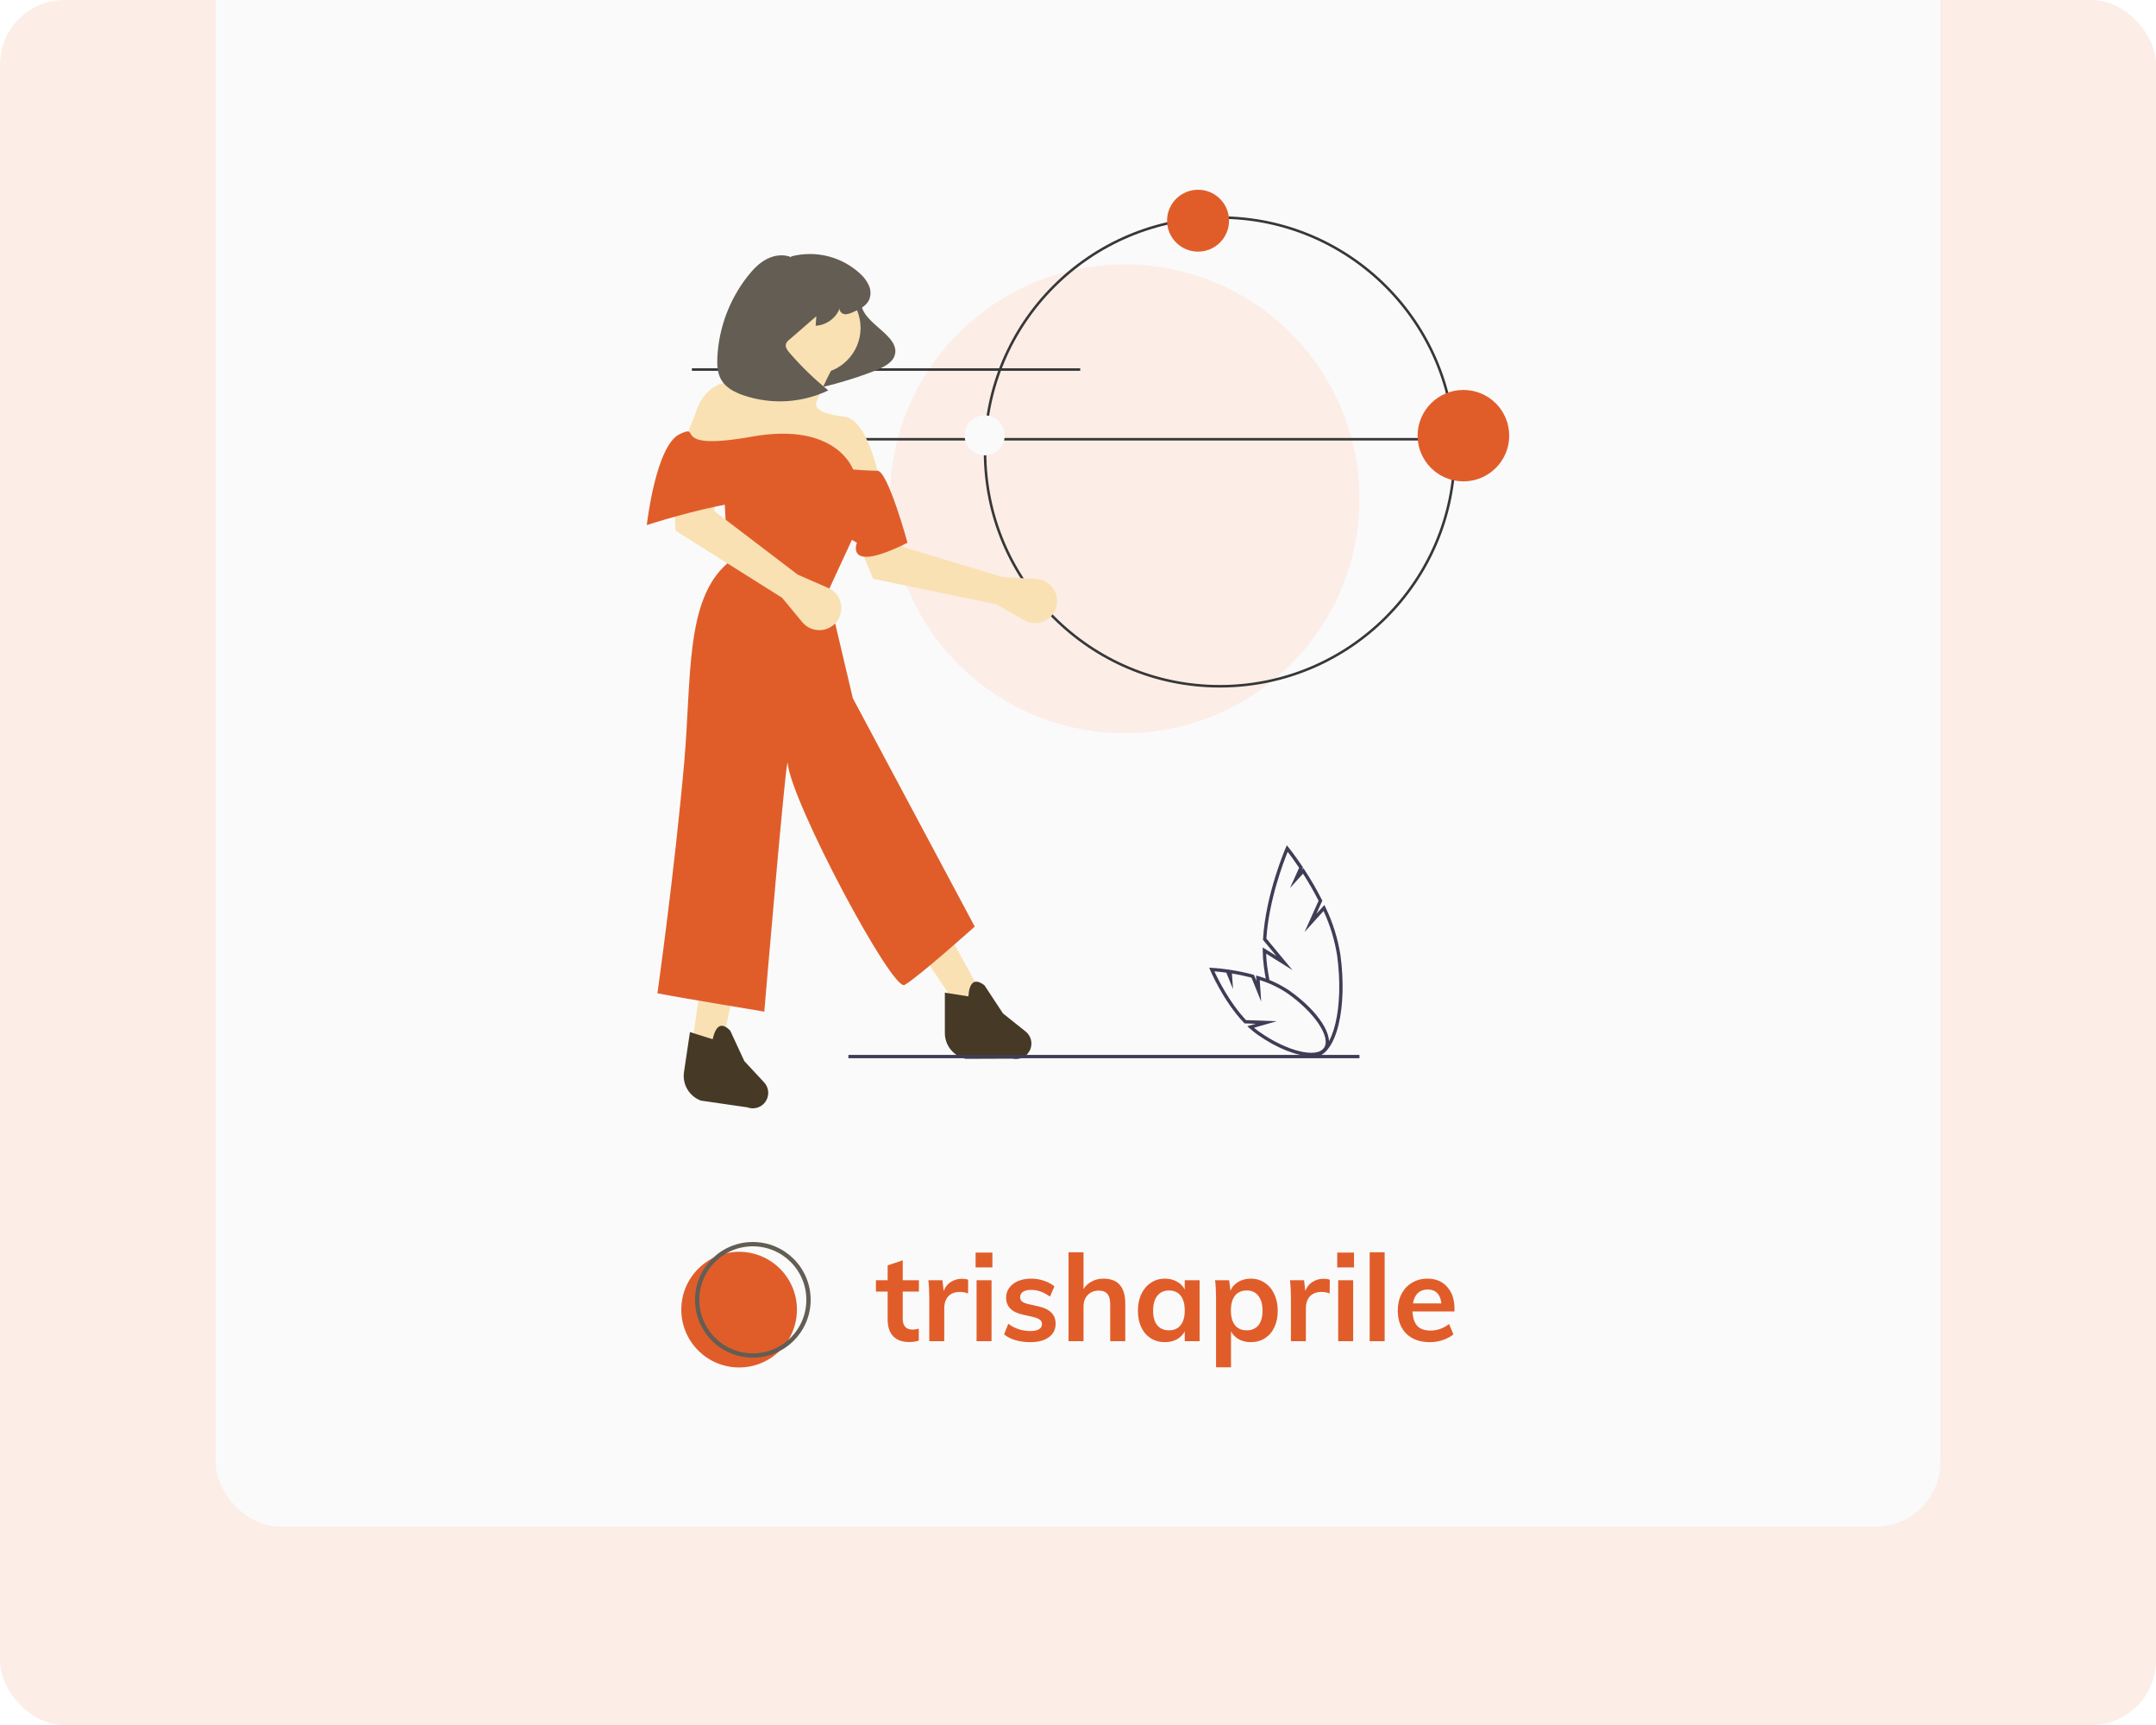 <svg width="500" height="400" viewBox="0 0 500 400" fill="none" xmlns="http://www.w3.org/2000/svg">
<g clip-path="url(#clip0)">
<rect width="500" height="400" rx="15" fill="#FCEDE7"/>
<g filter="url(#filter0_d)">
<rect x="50" y="-46" width="400" height="400" rx="15" fill="#FAFAFA"/>
</g>
<path d="M209.356 299.492V305.82C209.356 307.481 210.131 308.312 211.68 308.312C212.109 308.312 212.576 308.237 213.08 308.088V310.86C212.464 311.084 211.717 311.196 210.84 311.196C209.235 311.196 208.003 310.748 207.144 309.852C206.285 308.956 205.856 307.668 205.856 305.988V299.492H203.14V296.86H205.856V293.416L209.356 292.24V296.86H213.108V299.492H209.356ZM223.129 296.524C223.671 296.524 224.137 296.599 224.529 296.748L224.501 299.94C223.904 299.697 223.288 299.576 222.653 299.576C221.459 299.576 220.544 299.921 219.909 300.612C219.293 301.303 218.985 302.217 218.985 303.356V311H215.513V300.864C215.513 299.371 215.439 298.036 215.289 296.86H218.565L218.845 299.352C219.2 298.437 219.76 297.737 220.525 297.252C221.291 296.767 222.159 296.524 223.129 296.524ZM226.478 296.86H229.95V311H226.478V296.86ZM230.146 290.448V293.892H226.254V290.448H230.146ZM238.959 311.224C236.402 311.224 234.367 310.627 232.855 309.432L233.835 306.968C235.347 308.088 237.074 308.648 239.015 308.648C239.855 308.648 240.499 308.508 240.947 308.228C241.414 307.948 241.647 307.556 241.647 307.052C241.647 306.623 241.488 306.287 241.171 306.044C240.854 305.783 240.312 305.559 239.547 305.372L237.195 304.84C234.619 304.28 233.331 302.964 233.331 300.892C233.331 300.033 233.574 299.277 234.059 298.624C234.544 297.952 235.226 297.429 236.103 297.056C236.98 296.683 237.998 296.496 239.155 296.496C240.163 296.496 241.134 296.655 242.067 296.972C243 297.271 243.822 297.709 244.531 298.288L243.495 300.668C242.076 299.623 240.62 299.1 239.127 299.1C238.324 299.1 237.699 299.249 237.251 299.548C236.803 299.847 236.579 300.257 236.579 300.78C236.579 301.191 236.71 301.517 236.971 301.76C237.251 302.003 237.718 302.208 238.371 302.376L240.779 302.908C242.179 303.225 243.196 303.72 243.831 304.392C244.484 305.045 244.811 305.904 244.811 306.968C244.811 308.275 244.288 309.311 243.243 310.076C242.198 310.841 240.77 311.224 238.959 311.224ZM255.898 296.496C259.277 296.496 260.966 298.437 260.966 302.32V311H257.466V302.488C257.466 301.368 257.252 300.556 256.822 300.052C256.393 299.529 255.73 299.268 254.834 299.268C253.77 299.268 252.912 299.613 252.258 300.304C251.605 300.976 251.278 301.872 251.278 302.992V311H247.806V290.392H251.278V298.904C251.764 298.139 252.408 297.551 253.21 297.14C254.013 296.711 254.909 296.496 255.898 296.496ZM278.201 296.86V311H274.757V308.732C274.328 309.516 273.712 310.132 272.909 310.58C272.107 311.009 271.192 311.224 270.165 311.224C268.933 311.224 267.841 310.925 266.889 310.328C265.937 309.731 265.2 308.881 264.677 307.78C264.155 306.679 263.893 305.4 263.893 303.944C263.893 302.488 264.155 301.2 264.677 300.08C265.219 298.941 265.965 298.064 266.917 297.448C267.869 296.813 268.952 296.496 270.165 296.496C271.192 296.496 272.107 296.72 272.909 297.168C273.712 297.597 274.328 298.204 274.757 298.988V296.86H278.201ZM271.117 308.48C272.275 308.48 273.171 308.079 273.805 307.276C274.44 306.473 274.757 305.344 274.757 303.888C274.757 302.395 274.44 301.247 273.805 300.444C273.171 299.641 272.265 299.24 271.089 299.24C269.932 299.24 269.027 299.66 268.373 300.5C267.739 301.321 267.421 302.469 267.421 303.944C267.421 305.4 267.739 306.52 268.373 307.304C269.027 308.088 269.941 308.48 271.117 308.48ZM290.077 296.496C291.291 296.496 292.364 296.813 293.297 297.448C294.249 298.064 294.987 298.941 295.509 300.08C296.051 301.2 296.321 302.488 296.321 303.944C296.321 305.4 296.06 306.679 295.537 307.78C295.015 308.881 294.277 309.731 293.325 310.328C292.392 310.925 291.309 311.224 290.077 311.224C289.051 311.224 288.136 311.009 287.333 310.58C286.531 310.132 285.915 309.516 285.485 308.732V317.048H282.013V300.864C282.013 299.371 281.939 298.036 281.789 296.86H285.065L285.345 299.296C285.719 298.419 286.325 297.737 287.165 297.252C288.005 296.748 288.976 296.496 290.077 296.496ZM289.125 308.48C290.301 308.48 291.207 308.088 291.841 307.304C292.476 306.52 292.793 305.4 292.793 303.944C292.793 302.469 292.476 301.321 291.841 300.5C291.207 299.66 290.311 299.24 289.153 299.24C287.959 299.24 287.044 299.641 286.409 300.444C285.775 301.247 285.457 302.395 285.457 303.888C285.457 305.363 285.775 306.501 286.409 307.304C287.044 308.088 287.949 308.48 289.125 308.48ZM306.993 296.524C307.534 296.524 308.001 296.599 308.393 296.748L308.365 299.94C307.767 299.697 307.151 299.576 306.517 299.576C305.322 299.576 304.407 299.921 303.773 300.612C303.157 301.303 302.849 302.217 302.849 303.356V311H299.377V300.864C299.377 299.371 299.302 298.036 299.153 296.86H302.429L302.709 299.352C303.063 298.437 303.623 297.737 304.389 297.252C305.154 296.767 306.022 296.524 306.993 296.524ZM310.342 296.86H313.814V311H310.342V296.86ZM314.01 290.448V293.892H310.118V290.448H314.01ZM317.642 290.392H321.114V311H317.642V290.392ZM337.319 304.112H327.575C327.65 305.624 328.023 306.744 328.695 307.472C329.386 308.181 330.403 308.536 331.747 308.536C333.296 308.536 334.734 308.032 336.059 307.024L337.067 309.432C336.395 309.973 335.564 310.412 334.575 310.748C333.604 311.065 332.615 311.224 331.607 311.224C329.292 311.224 327.472 310.571 326.147 309.264C324.822 307.957 324.159 306.165 324.159 303.888C324.159 302.451 324.448 301.172 325.027 300.052C325.606 298.932 326.418 298.064 327.463 297.448C328.508 296.813 329.694 296.496 331.019 296.496C332.96 296.496 334.491 297.131 335.611 298.4C336.75 299.651 337.319 301.377 337.319 303.58V304.112ZM331.103 299.016C330.17 299.016 329.404 299.296 328.807 299.856C328.228 300.397 327.855 301.191 327.687 302.236H334.267C334.155 301.172 333.828 300.369 333.287 299.828C332.764 299.287 332.036 299.016 331.103 299.016Z" fill="#E05D2A"/>
<circle cx="171.409" cy="303.682" r="13.409" fill="#E05D2A"/>
<circle cx="174.591" cy="301.409" r="12.909" stroke="#635D54"/>
<path d="M260.82 170.001C290.891 170.001 315.268 145.671 315.268 115.658C315.268 85.646 290.891 61.316 260.82 61.316C230.749 61.316 206.371 85.646 206.371 115.658C206.371 145.671 230.749 170.001 260.82 170.001Z" fill="#FCEDE7"/>
<path d="M250.518 85.403H160.458V85.99H250.518V85.403Z" fill="#373737"/>
<path d="M337.342 101.559H160.458V102.146H337.342V101.559Z" fill="#373737"/>
<path d="M282.893 159.426C252.708 159.426 228.15 134.916 228.15 104.79C228.15 74.663 252.708 50.153 282.893 50.153C313.078 50.153 337.636 74.663 337.636 104.79C337.636 134.916 313.078 159.426 282.893 159.426ZM282.893 50.741C253.032 50.741 228.739 74.987 228.739 104.79C228.739 134.593 253.032 158.839 282.893 158.839C312.754 158.839 337.047 134.593 337.047 104.79C337.047 74.987 312.754 50.741 282.893 50.741Z" fill="#373737"/>
<path d="M277.843 58.347C281.812 58.347 285.03 55.135 285.03 51.173C285.03 47.212 281.812 44 277.843 44C273.873 44 270.655 47.212 270.655 51.173C270.655 55.135 273.873 58.347 277.843 58.347Z" fill="#E05D2A"/>
<path d="M228.356 105.587C230.924 105.587 233.007 103.508 233.007 100.945C233.007 98.382 230.924 96.303 228.356 96.303C225.787 96.303 223.705 98.382 223.705 100.945C223.705 103.508 225.787 105.587 228.356 105.587Z" fill="#FAFAFA"/>
<path d="M339.379 111.622C345.245 111.622 350 106.876 350 101.021C350 95.167 345.245 90.421 339.379 90.421C333.513 90.421 328.758 95.167 328.758 101.021C328.758 106.876 333.513 111.622 339.379 111.622Z" fill="#E05D2A"/>
<path d="M231.11 140.135L237.491 143.795C238.136 144.165 238.855 144.39 239.597 144.455C240.339 144.519 241.086 144.421 241.786 144.168C242.486 143.915 243.122 143.513 243.65 142.989C244.178 142.465 244.586 141.832 244.844 141.135C245.121 140.385 245.219 139.58 245.128 138.786C245.037 137.991 244.761 137.229 244.321 136.56C243.881 135.891 243.29 135.335 242.596 134.936C241.901 134.537 241.123 134.306 240.323 134.262L232.596 133.838L209.321 126.807L205.569 112.785L195.757 118.286L202.504 134.228L231.11 140.135Z" fill="#F9E1B3"/>
<path d="M200.691 67.357C199.215 69.026 199.481 71.035 200.556 72.666C201.631 74.297 203.42 75.654 204.985 77.093C205.991 78.017 206.921 78.998 207.372 80.11C207.62 80.679 207.701 81.306 207.606 81.919C207.511 82.532 207.243 83.105 206.834 83.572C205.809 84.782 203.899 85.602 202.036 86.305C196.708 88.3 191.211 89.811 185.611 90.819C190.328 85.317 192.69 79.121 192.344 73.153C192.271 71.9 192.085 70.636 192.523 69.38C192.824 68.627 193.3 67.955 193.912 67.421C194.524 66.887 195.254 66.505 196.042 66.308C197.917 65.77 200.387 66.302 200.675 67.528" fill="#635D54"/>
<path d="M160.273 243.914L167.024 244.207L180.349 182.779L168.785 183.275L160.273 243.914Z" fill="#F9E1B3"/>
<path d="M227.781 230.732L222.204 233.661L187.32 182.005L198.43 177.123L227.781 230.732Z" fill="#F9E1B3"/>
<path d="M188.897 86.693C194.795 86.693 199.576 81.921 199.576 76.035C199.576 70.149 194.795 65.377 188.897 65.377C183 65.377 178.219 70.149 178.219 76.035C178.219 81.921 183 86.693 188.897 86.693Z" fill="#F9E1B3"/>
<path d="M183.461 81.623C183.461 81.623 179.645 89.532 174.362 89.239C174.362 89.239 164.382 85.138 161.154 96.27L157.631 105.058L204.3 112.968C204.3 112.968 201.658 96.856 195.495 96.563C195.495 96.563 188.45 95.977 189.331 93.341C190.211 90.704 193.44 84.552 193.44 84.552L183.461 81.623Z" fill="#F9E1B3"/>
<path d="M199.017 122.049L191.972 137.282L197.778 161.904L226.052 214.864C226.052 214.864 213.031 226.524 209.785 228.394C206.969 230.016 183.528 186.043 182.672 176.98C182.39 173.989 177.25 234.579 177.25 234.579C177.25 234.579 157.872 231.388 152.461 230.327C152.461 230.327 156.36 202.768 158.659 176.98C160.43 157.103 158.819 139.088 168.785 130.545L167.904 113.554L191.385 112.675L199.017 122.049Z" fill="#E05D2A"/>
<path d="M162.546 255.213L173.323 256.775C174.159 257.085 175.08 257.074 175.907 256.744C176.735 256.414 177.41 255.788 177.8 254.989C178.117 254.339 178.23 253.609 178.124 252.894C178.018 252.18 177.697 251.514 177.204 250.984L172.63 246.067L169.338 238.977C167.368 236.97 166.023 237.68 165.27 240.977L160.007 239.328L158.627 248.586C158.42 249.972 158.697 251.386 159.41 252.592C160.124 253.798 161.231 254.724 162.546 255.213Z" fill="#463926"/>
<path d="M223.976 245.525L234.866 245.487C235.738 245.672 236.648 245.526 237.418 245.078C238.187 244.63 238.763 243.912 239.031 243.063C239.249 242.374 239.253 241.636 239.042 240.944C238.832 240.253 238.417 239.641 237.851 239.19L232.602 234.998L228.3 228.469C226.056 226.773 224.83 227.672 224.572 231.045L219.123 230.186V239.546C219.123 240.947 219.605 242.305 220.488 243.394C221.372 244.482 222.603 245.235 223.976 245.525Z" fill="#463926"/>
<path d="M183.504 59.652C181.69 58.861 179.532 59.171 177.78 60.092C176.029 61.013 174.63 62.482 173.405 64.034C169.189 69.406 166.73 75.941 166.363 82.755C166.267 84.618 166.357 86.586 167.328 88.179C168.396 89.93 170.35 90.935 172.286 91.619C178.776 93.876 185.895 93.485 192.098 90.531C188.836 87.892 185.819 84.966 183.081 81.789C182.568 81.193 182.032 80.429 182.293 79.688C182.457 79.328 182.712 79.015 183.032 78.782L189.319 73.333L189.161 75.537C190.411 75.464 191.613 75.027 192.617 74.28C193.621 73.533 194.384 72.509 194.811 71.334C194.508 71.944 195.087 72.694 195.756 72.832C196.424 72.969 197.101 72.694 197.729 72.424C199.25 71.771 200.902 70.993 201.577 69.484C201.789 68.952 201.891 68.382 201.876 67.809C201.86 67.237 201.728 66.674 201.488 66.153C201 65.116 200.303 64.189 199.442 63.431C197.327 61.482 194.755 60.098 191.962 59.405C189.169 58.712 186.246 58.733 183.463 59.466" fill="#635D54"/>
<path d="M181.371 138.61L186.059 144.271C186.534 144.844 187.128 145.306 187.799 145.626C188.471 145.947 189.205 146.117 189.95 146.125C190.694 146.133 191.432 145.978 192.11 145.673C192.789 145.367 193.393 144.917 193.88 144.355C194.403 143.75 194.777 143.03 194.972 142.254C195.166 141.478 195.175 140.668 194.998 139.887C194.821 139.107 194.463 138.38 193.953 137.763C193.443 137.146 192.795 136.657 192.061 136.336L184.975 133.234L165.651 118.501L167.065 104.056L155.943 105.772L156.658 123.063L181.371 138.61Z" fill="#F9E1B3"/>
<path d="M210.464 125.857C210.464 125.857 205.894 109.152 203.483 109.156C201.071 109.16 197.843 108.867 197.843 108.867C197.843 108.867 194.027 97.735 174.362 101.25C154.696 104.765 163.208 98.028 157.631 100.664C152.055 103.301 150 121.756 150 121.756C150 121.756 180.232 111.796 186.689 117.362C190.398 120.599 194.43 123.446 198.723 125.857C198.723 125.857 195.788 133.181 210.464 125.857Z" fill="#E05D2A"/>
<path d="M315.27 244.609H196.75V245.382H315.27V244.609Z" fill="#3F3D56"/>
<path d="M310.873 221.533C310.271 217.659 309.097 213.896 307.388 210.367L307.139 209.852L305.289 211.9L306.66 208.85L306.57 208.673C305.36 206.284 304.02 203.962 302.554 201.719L302.283 201.304L301.92 201.705L302.174 201.14L302.047 200.95C300.232 198.233 298.837 196.515 298.824 196.497L298.429 196.013L298.176 196.591C298.129 196.696 293.52 207.296 292.91 217.769L292.9 217.932L296.002 221.674L292.839 219.693L292.844 220.412C292.854 221.643 292.938 222.872 293.096 224.093C293.235 225.143 293.399 226.168 293.588 227.169C293.887 227.178 294.177 227.269 294.429 227.431C294.21 226.313 294.022 225.164 293.863 223.984C293.741 223.042 293.664 222.085 293.634 221.131L299.752 224.965L293.693 217.655C294.245 208.8 297.669 199.878 298.63 197.524C299.146 198.191 300.119 199.488 301.283 201.22L299.167 205.929L302.184 202.589C303.492 204.622 304.697 206.719 305.795 208.872L302.536 216.123L306.942 211.246C308.481 214.55 309.547 218.053 310.107 221.653C310.878 227.467 310.728 233.053 309.683 237.381C308.682 241.527 306.919 244.075 304.844 244.373C304.417 244.432 303.983 244.406 303.566 244.297C303.232 244.534 302.829 244.657 302.419 244.646H302.306C302.95 245.003 303.671 245.196 304.407 245.209C304.589 245.209 304.77 245.196 304.95 245.17C307.389 244.821 309.337 242.124 310.434 237.577C311.502 233.151 311.659 227.457 310.873 221.533Z" fill="#3F3D56"/>
<path d="M304.047 244.904C300.857 244.904 296.257 243.152 291.695 239.964C291.023 239.49 290.382 238.976 289.775 238.423L289.264 237.957L291.196 237.402L288.623 237.308L288.515 237.194C283.692 232.154 280.692 225.034 280.662 224.963L280.427 224.4L281.037 224.428C281.098 224.431 282.547 224.499 284.726 224.807L284.862 224.827V224.825L285.339 224.898C287.119 225.168 288.881 225.537 290.618 226.005L290.804 226.055L291.384 227.48L291.296 226.202L291.827 226.355C294.348 227.082 296.742 228.189 298.926 229.64C305.864 234.489 309.704 240.55 307.674 243.442C306.98 244.431 305.703 244.903 304.047 244.904ZM290.823 238.313C291.247 238.672 291.688 239.013 292.14 239.331C298.495 243.772 305.318 245.452 307.039 242.999C308.761 240.546 304.845 234.721 298.489 230.279C296.529 228.977 294.392 227.96 292.145 227.258L292.488 232.251L290.231 226.702C288.744 226.308 287.223 225.984 285.701 225.737L285.95 229.361L284.397 225.542C283.193 225.377 282.223 225.287 281.632 225.242C282.437 227.005 285.096 232.452 288.967 236.547L296.066 236.806L290.823 238.313Z" fill="#3F3D56"/>
</g>
<defs>
<filter id="filter0_d" x="30" y="-66" width="440" height="440" filterUnits="userSpaceOnUse" color-interpolation-filters="sRGB">
<feFlood flood-opacity="0" result="BackgroundImageFix"/>
<feColorMatrix in="SourceAlpha" type="matrix" values="0 0 0 0 0 0 0 0 0 0 0 0 0 0 0 0 0 0 127 0" result="hardAlpha"/>
<feOffset/>
<feGaussianBlur stdDeviation="10"/>
<feComposite in2="hardAlpha" operator="out"/>
<feColorMatrix type="matrix" values="0 0 0 0 0.769 0 0 0 0 0.769 0 0 0 0 0.769 0 0 0 0.1 0"/>
<feBlend mode="normal" in2="BackgroundImageFix" result="effect1_dropShadow"/>
<feBlend mode="normal" in="SourceGraphic" in2="effect1_dropShadow" result="shape"/>
</filter>
<clipPath id="clip0">
<rect width="500" height="400" rx="15" fill="white"/>
</clipPath>
</defs>
</svg>
